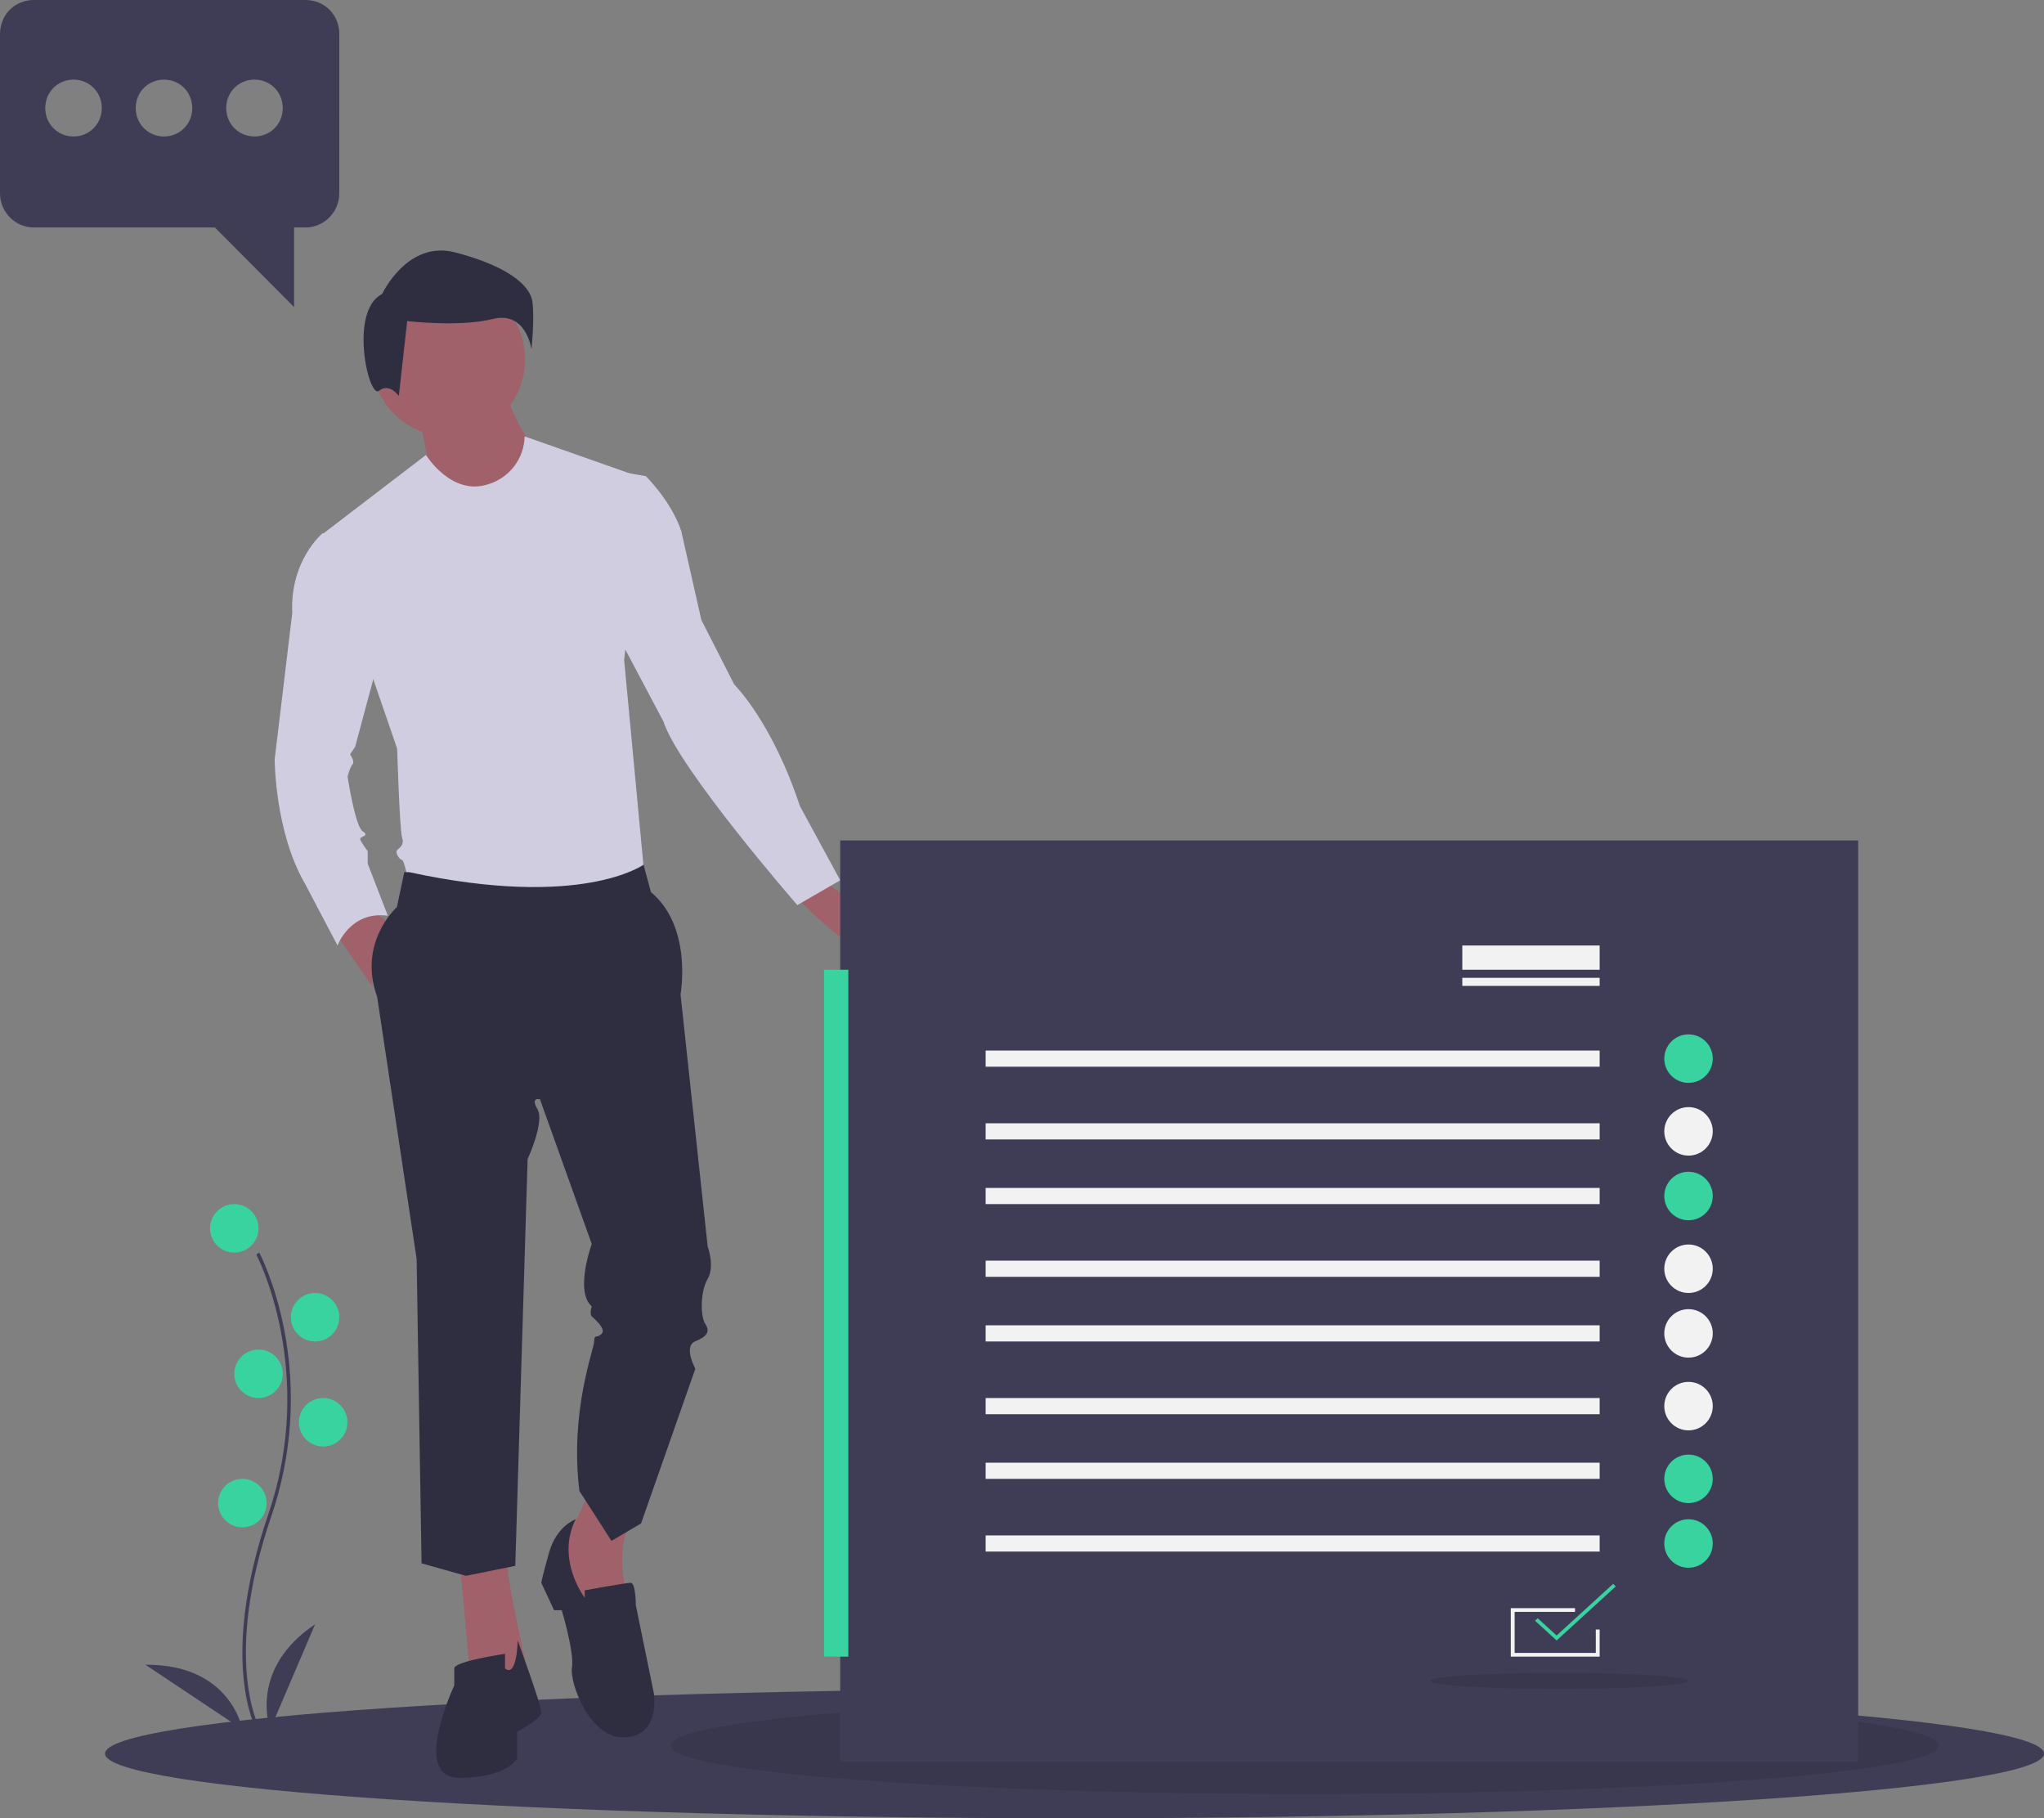<svg width="253" height="225" viewBox="0 0 253 225" fill="none" xmlns="http://www.w3.org/2000/svg">
<rect x="0" y="0" width="253" height="225" fill="#808080" stroke="none"/>
<path d="M133 225C199.274 225 253 221.418 253 217C253 212.582 199.274 209 133 209C66.726 209 13 212.582 13 217C13 221.418 66.726 225 133 225Z" fill="#3F3D56"/>
<path opacity="0.1" d="M161.5 222C204.854 222 240 219.314 240 216C240 212.686 204.854 210 161.5 210C118.146 210 83 212.686 83 216C83 219.314 118.146 222 161.5 222Z" fill="black"/>
<path d="M57 194.294L58.231 207.824L63.769 209L65 205.471C65 205.471 62.846 195.765 62.846 194L57 194.294Z" fill="#A0616A"/>
<path d="M72.76 185C72.76 185 70.14 191 69.158 191.6C68.175 192.2 72.105 200 72.105 200L78 199.1C78 199.1 76.035 192.8 77.672 189.2L72.76 185Z" fill="#A0616A"/>
<path d="M71.269 188C71.269 188 68.897 188.771 67.949 192.164C67 195.557 67 195.866 67 195.866L68.581 199.259H69.53C69.53 199.259 71.111 204.503 70.795 206.353C70.479 208.204 73.009 215.299 77.436 214.99C81.863 214.682 80.915 209.438 80.915 209.438L78.701 198.642C78.701 198.642 78.701 195.866 78.068 195.866C77.436 195.866 72.376 196.791 72.376 196.791V197.717C72.376 197.717 68.739 192.935 71.269 188Z" fill="#2F2E41"/>
<path d="M62.511 206.46V204.655C62.511 204.655 56.226 205.558 56.226 206.46V208.567C56.226 208.567 50.839 220 56.825 220C62.81 220 64.007 217.593 64.007 217.593V214.283C64.007 214.283 67 212.779 67 211.876C67 210.974 64.08 203 64.08 203C64.08 203 64.007 207.664 62.511 206.46Z" fill="#2F2E41"/>
<path d="M55.5 54C60.747 54 65 49.747 65 44.5C65 39.253 60.747 35 55.5 35C50.253 35 46 39.253 46 44.5C46 49.747 50.253 54 55.5 54Z" fill="#A0616A"/>
<path d="M52 52.095C52 52.095 53.217 57.976 53.217 58.595C53.217 59.214 59 62 59 62L64.174 61.071L66 55.5C66 55.5 62.956 50.857 62.956 49L52 52.095Z" fill="#A0616A"/>
<path d="M52.726 56.3C52.726 56.3 55.878 61.445 60.458 59.915C63.071 59.121 64.878 56.735 64.938 54L80 59.304L77.252 81.634L79.695 107.635L77.863 111H50.992C50.992 111 50.076 106.412 49.771 106.412C49.466 106.412 48.855 105.494 49.16 105.188C49.466 104.882 50.076 104.576 49.771 103.658C49.466 102.741 49.16 92.646 49.16 92.646L40 66.033L52.726 56.3Z" fill="#D0CDE1"/>
<path d="M41 114.727L46.04 122C46.04 122 46.88 114.424 48 114.121L45.2 112L41 114.727Z" fill="#A0616A"/>
<path d="M101.921 109C101.921 109 109.808 114.029 108.932 117.284C108.056 120.538 99 111.663 99 111.367C99 111.071 101.921 109 101.921 109Z" fill="#A0616A"/>
<path d="M50.653 107.926H50.042L49.126 112.249C49.126 112.249 44.242 116.572 46.684 123.365L51.569 155.786L52.179 193.456L57.674 195L63.78 193.765L65.307 143.435C65.307 143.435 67.444 138.804 66.528 137.26C65.612 135.716 66.833 136.025 66.833 136.025L73.244 153.933C73.244 153.933 71.107 159.8 73.244 161.653C73.244 161.653 72.939 162.579 73.244 162.888C73.549 163.196 75.076 164.432 74.465 165.049C73.855 165.667 73.549 165.049 73.549 165.975C73.549 166.902 70.497 174.621 71.718 184.502L75.687 190.677L79.35 188.516L86.067 169.372C86.067 169.372 84.54 166.593 86.067 165.975C87.593 165.358 87.898 164.74 87.288 163.814C86.677 162.888 86.677 159.8 87.593 158.256C88.509 156.712 87.593 154.242 87.593 154.242L84.235 123.056C84.235 123.056 85.761 114.719 80.571 110.396L79.655 107C79.655 107 72.023 112.558 50.653 107.926Z" fill="#2F2E41"/>
<path d="M47.298 36.382C47.298 36.382 50.4 29.686 56.346 31.232C62.292 32.777 65.653 35.094 65.911 37.412C66.17 39.73 65.782 43.206 65.782 43.206C65.782 43.206 65.136 38.442 60.999 39.472C56.863 40.502 50.4 39.73 50.4 39.73L49.366 49C49.366 49 48.203 47.326 46.91 48.356C45.618 49.386 43.162 38.442 47.298 36.382Z" fill="#2F2E41"/>
<path d="M44.578 66H39.911C39.911 66 35.867 69.379 36.178 75.831L34 93.958C34 93.958 34 102.867 37.733 109.319L41.778 117C41.778 117 43.333 112.699 48 113.313L45.511 106.861V105.325C45.511 105.325 44.578 104.096 44.578 103.789C44.578 103.482 45.822 103.482 44.889 102.867C43.956 102.253 43.022 96.108 43.022 96.108C43.022 96.108 43.333 94.879 43.644 94.572C43.956 94.265 43.333 93.343 43.333 93.343L43.956 92.422L48 77.368L44.578 66Z" fill="#D0CDE1"/>
<path d="M74.625 58L79.938 58.92C79.938 58.92 83.062 61.989 84.312 65.671L86.812 76.716L90.875 84.693C90.875 84.693 95.562 89.296 99 99.727L104 108.932L98.688 112C98.688 112 84 95.125 82.125 89.296L74 73.954L74.625 58Z" fill="#D0CDE1"/>
<rect x="104" y="104" width="126" height="114" fill="#3F3D56"/>
<rect x="102" y="120" width="3" height="85" fill="#38D39F"/>
<rect x="181" y="121" width="17" height="1" fill="#F2F2F2"/>
<rect x="181" y="117" width="17" height="3" fill="#F2F2F2"/>
<path d="M198 205H187V199H194.951V199.462H187.478V204.538H197.522V201.646H198V205Z" fill="#F2F2F2"/>
<rect x="122" y="130" width="76" height="2" fill="#F2F2F2"/>
<rect x="122" y="139" width="76" height="2" fill="#F2F2F2"/>
<rect x="122" y="147" width="76" height="2" fill="#F2F2F2"/>
<rect x="122" y="156" width="76" height="2" fill="#F2F2F2"/>
<rect x="122" y="164" width="76" height="2" fill="#F2F2F2"/>
<rect x="122" y="173" width="76" height="2" fill="#F2F2F2"/>
<rect x="122" y="181" width="76" height="2" fill="#F2F2F2"/>
<rect x="122" y="190" width="76" height="2" fill="#F2F2F2"/>
<path d="M209 134C210.657 134 212 132.657 212 131C212 129.343 210.657 128 209 128C207.343 128 206 129.343 206 131C206 132.657 207.343 134 209 134Z" fill="#38D39F"/>
<path d="M209 143C210.657 143 212 141.657 212 140C212 138.343 210.657 137 209 137C207.343 137 206 138.343 206 140C206 141.657 207.343 143 209 143Z" fill="#F2F2F2"/>
<path d="M209 151C210.657 151 212 149.657 212 148C212 146.343 210.657 145 209 145C207.343 145 206 146.343 206 148C206 149.657 207.343 151 209 151Z" fill="#38D39F"/>
<path d="M209 160C210.657 160 212 158.657 212 157C212 155.343 210.657 154 209 154C207.343 154 206 155.343 206 157C206 158.657 207.343 160 209 160Z" fill="#F2F2F2"/>
<path d="M209 168C210.657 168 212 166.657 212 165C212 163.343 210.657 162 209 162C207.343 162 206 163.343 206 165C206 166.657 207.343 168 209 168Z" fill="#F2F2F2"/>
<path d="M209 177C210.657 177 212 175.657 212 174C212 172.343 210.657 171 209 171C207.343 171 206 172.343 206 174C206 175.657 207.343 177 209 177Z" fill="#F2F2F2"/>
<path d="M209 186C210.657 186 212 184.657 212 183C212 181.343 210.657 180 209 180C207.343 180 206 181.343 206 183C206 184.657 207.343 186 209 186Z" fill="#38D39F"/>
<path d="M209 194C210.657 194 212 192.657 212 191C212 189.343 210.657 188 209 188C207.343 188 206 189.343 206 191C206 192.657 207.343 194 209 194Z" fill="#38D39F"/>
<path d="M192.674 203L190 200.558L190.337 200.25L192.674 202.384L199.663 196L200 196.308L192.674 203Z" fill="#38D39F"/>
<path opacity="0.1" d="M193 209C201.837 209 209 208.552 209 208C209 207.448 201.837 207 193 207C184.163 207 177 207.448 177 208C177 208.552 184.163 209 193 209Z" fill="black"/>
<path d="M31.727 214C31.678 213.913 30.528 211.823 30.129 207.482C29.763 203.5 29.998 196.788 33.197 187.425C39.255 169.687 31.8 155.375 31.724 155.232L32.092 155C32.111 155.036 34.035 158.685 35.171 164.496C36.673 172.199 36.126 180.209 33.595 187.586C27.547 205.294 32.043 213.676 32.09 213.759L31.727 214Z" fill="#3F3D56"/>
<path d="M29 155C30.657 155 32 153.657 32 152C32 150.343 30.657 149 29 149C27.343 149 26 150.343 26 152C26 153.657 27.343 155 29 155Z" fill="#38D39F"/>
<path d="M39 166C40.657 166 42 164.657 42 163C42 161.343 40.657 160 39 160C37.343 160 36 161.343 36 163C36 164.657 37.343 166 39 166Z" fill="#38D39F"/>
<path d="M32 173C33.657 173 35 171.657 35 170C35 168.343 33.657 167 32 167C30.343 167 29 168.343 29 170C29 171.657 30.343 173 32 173Z" fill="#38D39F"/>
<path d="M40 179C41.657 179 43 177.657 43 176C43 174.343 41.657 173 40 173C38.343 173 37 174.343 37 176C37 177.657 38.343 179 40 179Z" fill="#38D39F"/>
<path d="M30 189C31.657 189 33 187.657 33 186C33 184.343 31.657 183 30 183C28.343 183 27 184.343 27 186C27 187.657 28.343 189 30 189Z" fill="#38D39F"/>
<path d="M33.444 214C33.444 214 30.667 206.571 39 201L33.444 214Z" fill="#3F3D56"/>
<path d="M30 214C30 214 28.627 205.931 18 206L30 214Z" fill="#3F3D56"/>
<path fill-rule="evenodd" clip-rule="evenodd" d="M4.2 0H37.8C40.181 0 42 1.829 42 4.222L41.997 23.927C41.997 26.178 40.178 28.149 37.797 28.149H36.398V38L26.599 28.149H4.2C1.819 28.149 0 26.178 0 23.927V4.222C0 1.829 1.819 0 4.2 0ZM34.999 13.369C34.999 11.4 33.461 9.851 31.5 9.851C29.539 9.851 28.001 11.4 28.001 13.371C28.001 15.34 29.539 16.889 31.5 16.886C33.458 16.886 34.999 15.34 34.999 13.369ZM9.101 16.889C7.14 16.889 5.602 15.34 5.602 13.371C5.602 11.4 7.143 9.854 9.101 9.854C11.062 9.854 12.6 11.403 12.6 13.371C12.6 15.34 11.059 16.889 9.101 16.889ZM16.8 13.371C16.8 15.34 18.338 16.889 20.299 16.889C22.26 16.889 23.801 15.34 23.798 13.371C23.798 11.403 22.26 9.854 20.299 9.854C18.341 9.854 16.8 11.4 16.8 13.371Z" fill="#3F3D56"/>
</svg>
